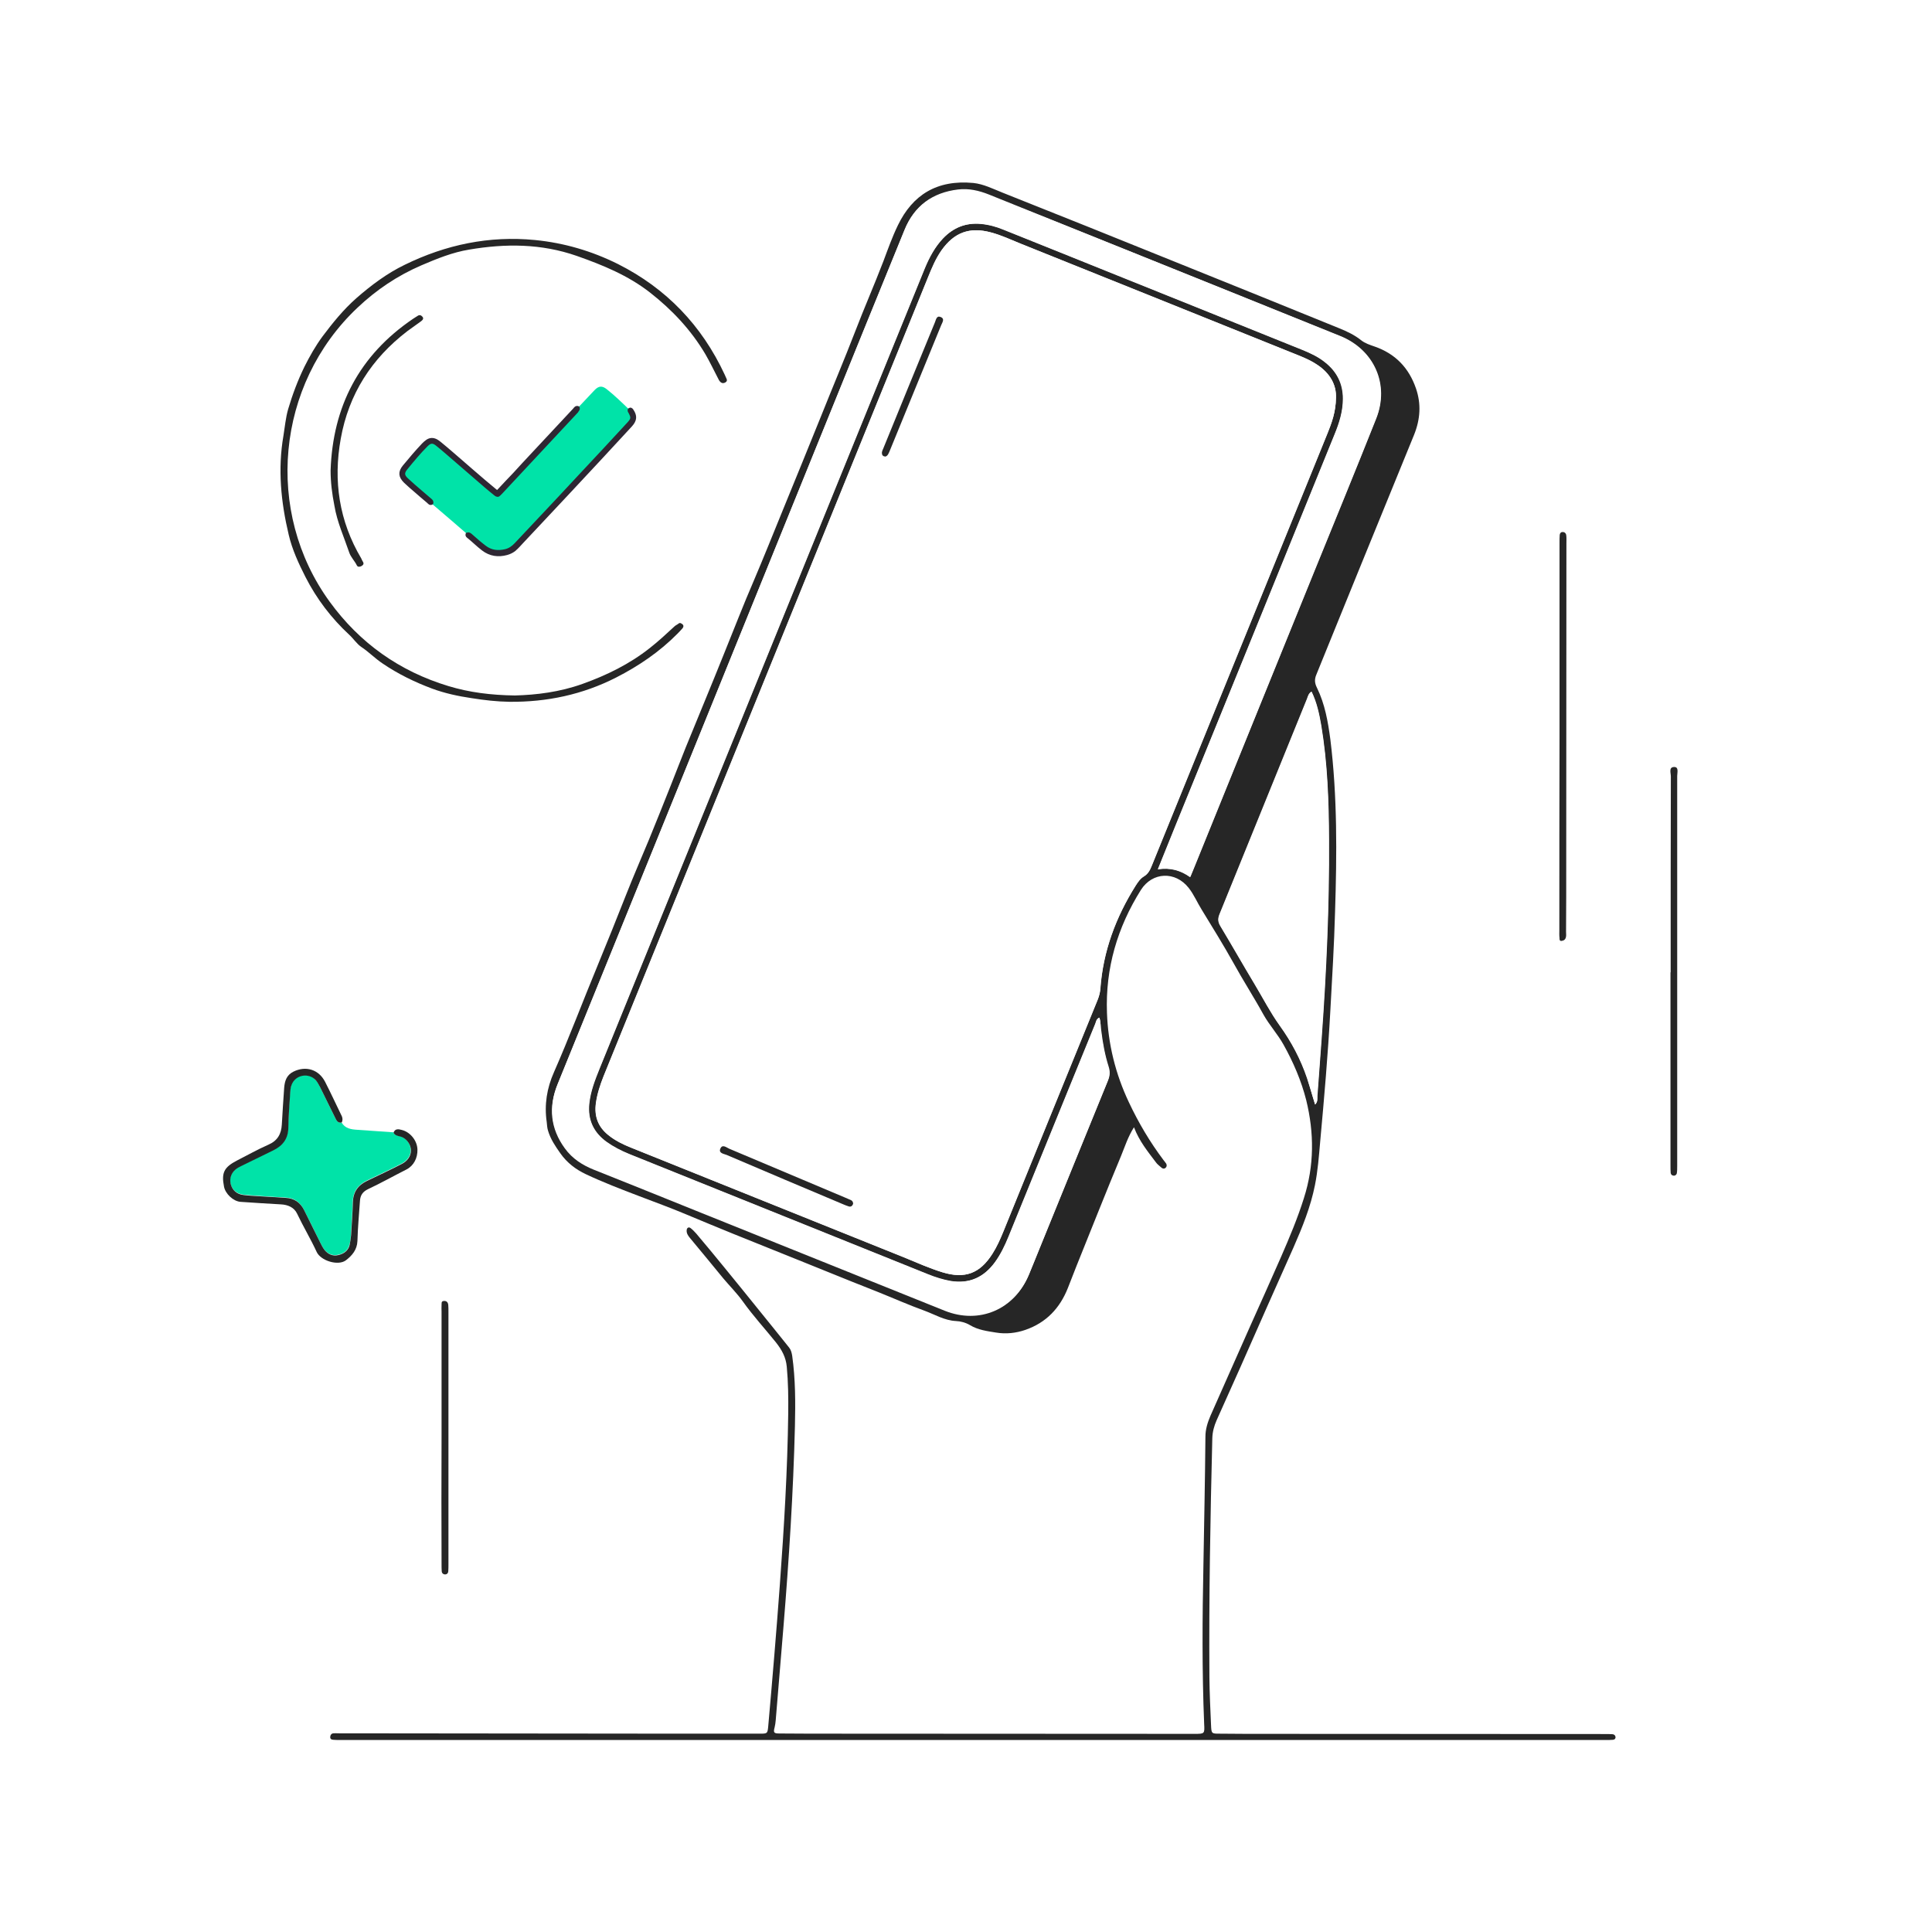 <svg width="382" height="382" viewBox="0 0 382 382" fill="none" xmlns="http://www.w3.org/2000/svg">
<rect width="382" height="382" fill="white"/>
<g clip-path="url(#clip0)">
<path d="M224.214 222.885C222.995 224.813 222.422 226.705 221.669 228.526C218.658 235.739 215.79 243.023 212.85 250.307C212.277 251.771 211.703 253.235 211.129 254.699C209.552 258.662 206.863 261.519 202.741 262.947C200.876 263.59 198.905 263.804 196.969 263.483C195.212 263.197 193.42 262.983 191.807 262.019C190.982 261.519 189.942 261.233 189.01 261.197C186.752 261.09 184.852 259.912 182.808 259.162C179.654 258.02 176.607 256.663 173.488 255.413C171.767 254.735 170.082 254.056 168.361 253.378C165.242 252.128 162.159 250.878 159.076 249.629C154.344 247.736 149.612 245.808 144.88 243.916C141.797 242.666 138.714 241.381 135.631 240.095C132.584 238.81 129.429 237.667 126.346 236.489C122.797 235.132 119.248 233.775 115.842 232.168C113.87 231.24 112.114 229.919 110.787 228.026C109.783 226.598 108.851 225.241 108.349 223.527C108.17 222.956 108.17 222.421 108.099 221.849C107.597 218.421 108.134 215.136 109.532 211.994C112.58 205.067 115.233 197.962 118.136 190.963C120.072 186.286 121.936 181.608 123.801 176.895C125.234 173.253 126.812 169.647 128.318 166.005C129.787 162.434 131.221 158.828 132.655 155.221C133.659 152.722 134.591 150.223 135.595 147.759C136.814 144.76 138.069 141.76 139.287 138.761C140.614 135.547 141.904 132.369 143.195 129.156C145.131 124.407 146.959 119.622 149.003 114.909C151.01 110.196 152.91 105.447 154.846 100.698C157.355 94.521 159.901 88.379 162.374 82.202C164.597 76.632 166.927 71.133 169.078 65.563C170.871 60.886 172.878 56.315 174.671 51.638C175.567 49.245 176.427 46.818 177.539 44.532C180.442 38.534 185.246 35.499 192.452 36.177C194.495 36.391 196.359 37.355 198.259 38.105C209.767 42.676 221.239 47.282 232.711 51.923C243.43 56.244 254.149 60.564 264.832 64.921C266.337 65.528 267.843 66.242 269.134 67.277C269.886 67.884 270.89 68.206 271.822 68.527C275.909 69.955 278.562 72.74 279.96 76.775C281.036 79.881 280.82 82.916 279.602 85.951C275.909 94.985 272.217 104.019 268.524 113.088C265.764 119.837 263.039 126.621 260.279 133.369C259.884 134.298 259.92 135.047 260.386 135.976C261.964 139.189 262.573 142.689 263.039 146.188C264.437 157.507 264.33 168.897 263.971 180.287C263.792 186.821 263.398 193.32 263.039 199.818C262.573 208.459 261.82 217.1 261.032 225.706C260.781 228.598 260.566 231.49 259.992 234.346C259.132 238.631 257.518 242.63 255.762 246.629C252.249 254.485 248.771 262.34 245.294 270.231C243.716 273.766 242.139 277.265 240.562 280.8C240.06 281.943 239.737 283.085 239.701 284.371C239.307 300.153 239.02 315.899 239.128 331.681C239.164 334.824 239.307 337.966 239.45 341.108C239.522 342.786 239.558 342.786 241.171 342.786C242.892 342.786 244.613 342.822 246.333 342.822C269.958 342.822 293.583 342.858 317.243 342.858C317.781 342.858 318.319 342.857 318.856 342.893C319.179 342.929 319.394 343.143 319.43 343.465C319.43 343.822 319.179 344 318.856 344C318.426 344.036 318.032 344.036 317.602 344.036C234.145 344.036 150.687 344.036 67.23 344.036C66.8 344.036 66.406 344.036 65.976 344C65.617 343.964 65.259 343.929 65.294 343.393C65.33 343 65.545 342.75 65.94 342.715C66.227 342.679 66.549 342.715 66.836 342.715C89.708 342.75 112.544 342.75 135.416 342.786C140.363 342.786 145.31 342.786 150.221 342.786C151.763 342.786 151.763 342.75 151.906 341.215C152.731 331.896 153.52 322.541 154.201 313.221C155.025 301.974 155.706 290.726 155.85 279.479C155.886 276.408 155.85 273.302 155.563 270.231C155.384 268.339 154.595 266.91 153.412 265.411C151.261 262.733 148.895 260.162 146.887 257.341C145.74 255.734 144.306 254.306 143.016 252.771C140.829 250.093 138.642 247.451 136.419 244.773C136.025 244.308 135.702 243.809 135.774 243.202C135.81 242.809 136.133 242.523 136.527 242.809C136.957 243.13 137.316 243.523 137.674 243.916C139.502 246.094 141.331 248.272 143.123 250.486C145.561 253.449 147.963 256.449 150.365 259.412C152.265 261.733 154.129 264.09 156.029 266.446C156.423 266.946 156.531 267.482 156.638 268.089C157.284 272.695 157.284 277.301 157.176 281.943C156.854 295.154 155.993 308.365 154.918 321.541C154.416 327.754 153.878 333.931 153.376 340.144C153.34 340.608 153.269 341.072 153.161 341.536C152.874 342.608 153.018 342.75 154.165 342.75C157.929 342.786 161.657 342.786 165.422 342.786C189.01 342.786 212.563 342.822 236.152 342.822C238.196 342.822 238.196 342.822 238.088 340.822C237.658 330.325 237.73 319.827 237.945 309.329C238.088 300.903 238.267 292.512 238.339 284.085C238.339 282.585 238.769 281.264 239.343 279.908C242.031 273.909 244.648 267.875 247.337 261.876C249.345 257.448 251.316 252.985 253.288 248.522C254.937 244.737 256.55 240.916 257.805 236.917C259.884 230.419 259.849 223.992 258.271 217.529C257.303 213.708 255.726 210.03 253.79 206.567C252.643 204.496 250.994 202.711 249.811 200.604C247.911 197.141 245.76 193.82 243.86 190.356C241.888 186.821 239.737 183.358 237.622 179.894C236.726 178.466 236.08 176.895 235.041 175.574C232.388 172.182 227.835 172.396 225.577 175.967C220.916 183.394 218.55 191.463 218.873 200.247C219.088 206.424 220.558 212.351 223.211 217.957C225.111 221.992 227.369 225.813 230.058 229.383C230.237 229.633 230.452 229.847 230.596 230.097C230.739 230.383 230.703 230.704 230.452 230.919C230.201 231.133 229.914 231.097 229.663 230.883C229.269 230.526 228.803 230.204 228.516 229.776C226.939 227.669 225.254 225.634 224.214 222.885ZM264.15 78.667C264.258 76.061 262.932 73.811 260.494 72.169C259.418 71.455 258.235 70.883 257.016 70.384C238.59 62.992 220.199 55.566 201.773 48.174C199.837 47.389 197.973 46.496 195.929 45.961C191.735 44.818 188.652 45.961 186.142 49.495C184.959 51.174 184.207 53.03 183.454 54.887C174.993 75.704 166.569 96.485 158.108 117.301C145.167 149.151 132.261 180.966 119.319 212.816C118.638 214.529 118.065 216.279 117.814 218.1C117.455 220.671 118.208 222.778 120.251 224.42C121.614 225.527 123.155 226.277 124.768 226.919C142.729 234.132 160.689 241.381 178.686 248.593C181.231 249.629 183.705 250.736 186.322 251.557C190.767 252.914 193.742 251.807 196.216 247.879C197.076 246.522 197.722 245.058 198.331 243.594C204.569 228.276 210.771 212.958 217.009 197.676C217.295 196.962 217.511 196.212 217.546 195.462C218.084 188.107 220.594 181.394 224.501 175.146C224.931 174.431 225.433 173.717 226.15 173.289C227.046 172.753 227.405 171.932 227.763 171.039C234.324 154.9 240.884 138.761 247.445 122.622C252.428 110.339 257.447 98.02 262.43 85.737C263.326 83.595 264.115 81.417 264.15 78.667ZM217.367 201.211C216.758 201.497 216.722 201.997 216.543 202.425C214.75 206.817 212.958 211.209 211.165 215.601C207.222 225.241 203.314 234.918 199.371 244.558C198.654 246.308 197.829 248.022 196.718 249.557C194.531 252.557 191.663 253.913 187.899 253.306C186.358 253.056 184.888 252.592 183.454 251.985C163.737 244.058 144.02 236.132 124.267 228.169C122.725 227.562 121.219 226.812 119.893 225.813C117.312 223.956 116.165 221.456 116.451 218.279C116.702 215.815 117.563 213.565 118.495 211.316C126.023 192.82 133.516 174.324 141.044 155.828C150.938 131.513 160.797 107.197 170.691 82.881C174.742 72.954 178.757 62.992 182.808 53.066C183.669 50.924 184.78 48.888 186.393 47.175C188.437 44.996 190.946 43.997 193.922 44.282C195.463 44.425 196.969 44.818 198.403 45.425C205.895 48.424 213.388 51.424 220.88 54.459C233.069 59.35 245.258 64.242 257.447 69.169C259.06 69.812 260.601 70.526 261.964 71.633C264.33 73.49 265.513 75.882 265.513 78.846C265.513 81.31 264.796 83.631 263.864 85.88C259.06 97.734 254.22 109.589 249.416 121.443C243.788 135.333 238.124 149.223 232.46 163.113C231.313 165.969 230.165 168.79 228.911 171.896C231.384 171.503 233.428 172.11 235.292 173.432C235.65 172.575 235.937 171.932 236.188 171.254C244.039 151.936 251.89 132.619 259.705 113.267C263.828 103.126 268.022 92.986 272.037 82.809C274.726 76.061 271.643 69.205 264.903 66.456C252.033 61.207 239.056 55.994 226.114 50.781C215.933 46.675 205.716 42.568 195.535 38.462C193.563 37.677 191.556 37.212 189.441 37.462C184.386 38.069 180.801 40.676 178.901 45.353C173.846 57.708 168.863 70.062 163.844 82.381C155.348 103.34 146.816 124.336 138.319 145.295C131.329 162.47 124.374 179.645 117.383 196.855C115.017 202.675 112.651 208.495 110.285 214.315C108.457 218.778 108.887 223.028 111.755 226.919C113.225 228.955 115.268 230.24 117.563 231.169C124.302 233.847 131.006 236.56 137.746 239.274C154.129 245.88 170.476 252.485 186.859 259.019C193.707 261.769 200.626 258.769 203.458 251.985C204.175 250.236 204.892 248.486 205.609 246.701C210.09 235.668 214.571 224.634 219.088 213.601C219.482 212.673 219.518 211.851 219.195 210.852C218.479 208.602 218.048 206.246 217.762 203.889C217.582 203.068 217.69 202.139 217.367 201.211ZM260.028 218.386C260.601 217.85 260.458 217.243 260.494 216.672C260.781 212.78 261.067 208.888 261.354 204.96C262.286 191.999 262.86 179.037 262.788 166.076C262.752 158.471 262.501 150.901 261.247 143.403C260.852 141.153 260.386 138.904 259.347 136.761C258.773 137.118 258.666 137.654 258.486 138.154C252.715 152.365 246.979 166.576 241.171 180.787C240.813 181.644 240.848 182.287 241.35 183.108C243.645 186.929 245.831 190.785 248.126 194.605C249.775 197.355 251.209 200.211 253.109 202.818C255.403 206.031 257.232 209.459 258.486 213.173C258.988 214.887 259.454 216.6 260.028 218.386Z" fill="#262626"/>
<path d="M67.553 221.956C68.234 223.135 69.417 223.313 70.636 223.385C73.002 223.563 75.368 223.706 77.77 223.884C77.985 224.384 78.451 224.491 78.917 224.599C79.455 224.741 79.921 224.956 80.315 225.348C81.785 226.848 81.391 229.062 79.419 230.062C77.161 231.24 74.831 232.311 72.536 233.418C70.779 234.275 69.812 235.596 69.74 237.596C69.668 239.774 69.525 241.952 69.381 244.166C69.346 244.808 69.274 245.487 69.095 246.094C68.808 247.236 67.947 247.879 66.836 248.093C65.725 248.343 64.829 247.915 64.147 247.093C63.789 246.629 63.502 246.094 63.251 245.558C62.212 243.451 61.172 241.309 60.096 239.202C59.344 237.703 58.161 236.846 56.44 236.774C54.719 236.703 52.998 236.56 51.278 236.453C50.202 236.382 49.127 236.31 48.087 236.203C46.761 236.025 45.864 235.203 45.578 234.025C45.291 232.775 45.828 231.597 46.976 230.847C47.334 230.633 47.728 230.454 48.087 230.276C50.059 229.312 52.03 228.348 54.002 227.384C55.902 226.491 56.906 225.063 56.977 222.92C57.013 220.671 57.193 218.421 57.336 216.172C57.372 215.601 57.444 214.994 57.623 214.422C58.376 212.423 60.993 211.923 62.427 213.53C62.785 213.922 63.036 214.422 63.251 214.886C64.219 216.85 65.187 218.814 66.155 220.778C66.478 221.421 66.693 222.099 67.553 221.956Z" fill="#00E3A8"/>
<path d="M101.789 137.511C106.055 137.404 110.68 136.833 115.161 135.226C119.965 133.512 124.482 131.298 128.497 128.12C130.182 126.799 131.759 125.335 133.337 123.871C133.588 123.621 133.91 123.514 134.161 123.3C134.448 123.05 134.735 123.264 134.95 123.443C135.201 123.657 135.165 123.979 134.95 124.228C134.627 124.586 134.305 124.943 133.982 125.264C130.433 128.87 126.274 131.691 121.793 133.976C115.197 137.333 108.135 138.832 100.75 138.761C98.24 138.725 95.767 138.44 93.293 138.047C90.604 137.654 87.951 137.083 85.442 136.154C82.001 134.869 78.702 133.262 75.655 131.191C74.15 130.191 72.931 128.906 71.425 127.906C70.529 127.299 69.883 126.264 69.059 125.514C65.51 122.229 62.606 118.408 60.419 114.124C59.057 111.446 57.766 108.661 57.085 105.733C55.544 99.27 54.898 92.736 56.046 86.13C56.333 84.38 56.476 82.631 56.978 80.881C57.838 77.989 58.878 75.204 60.204 72.49C61.244 70.419 62.391 68.384 63.789 66.492C65.797 63.814 67.912 61.207 70.457 58.958C73.397 56.387 76.552 54.03 80.029 52.352C88.131 48.389 96.699 46.568 105.804 47.46C111.576 48.031 117.025 49.638 122.188 52.209C131.759 57.029 138.75 64.349 143.267 74.025C143.303 74.133 143.375 74.24 143.41 74.347C143.554 74.775 144.02 75.24 143.446 75.597C142.765 76.025 142.299 75.49 142.048 74.954C141.188 73.311 140.399 71.633 139.467 70.026C136.635 65.242 132.907 61.278 128.533 57.851C124.195 54.459 119.212 52.423 114.05 50.602C106.988 48.139 99.925 48.139 92.755 49.353C89.493 49.888 86.41 51.138 83.327 52.459C78.595 54.494 74.4 57.315 70.672 60.85C54.576 76.025 52.246 101.198 65.187 118.98C71.138 127.156 78.989 132.727 88.668 135.654C92.791 136.904 97.021 137.44 101.789 137.511Z" fill="#262626"/>
<path d="M67.553 221.956C66.693 222.099 66.478 221.421 66.191 220.85C65.223 218.886 64.255 216.922 63.287 214.958C63.036 214.494 62.785 213.994 62.462 213.601C61.029 212.03 58.412 212.494 57.659 214.494C57.444 215.029 57.408 215.636 57.372 216.243C57.228 218.493 57.049 220.742 57.013 222.992C56.978 225.134 55.938 226.527 54.038 227.455C52.066 228.419 50.094 229.383 48.123 230.347C47.764 230.526 47.37 230.704 47.011 230.919C45.828 231.633 45.327 232.847 45.613 234.097C45.9 235.275 46.796 236.132 48.123 236.275C49.198 236.417 50.238 236.453 51.313 236.525C53.034 236.632 54.755 236.739 56.476 236.846C58.197 236.917 59.38 237.774 60.132 239.274C61.208 241.381 62.212 243.523 63.287 245.63C63.538 246.165 63.825 246.701 64.183 247.165C64.864 247.986 65.761 248.415 66.872 248.165C67.983 247.915 68.844 247.308 69.13 246.165C69.274 245.523 69.346 244.88 69.417 244.237C69.561 242.059 69.704 239.881 69.776 237.667C69.847 235.668 70.78 234.347 72.572 233.49C74.866 232.383 77.197 231.311 79.455 230.133C81.463 229.098 81.821 226.92 80.351 225.42C79.957 225.027 79.491 224.777 78.953 224.67C78.487 224.563 78.021 224.42 77.806 223.956C78.129 223.099 78.81 223.242 79.455 223.42C81.068 223.813 82.502 225.491 82.538 227.312C82.574 228.955 81.821 230.49 80.351 231.24C77.806 232.526 75.332 233.918 72.751 235.132C71.712 235.632 71.246 236.346 71.174 237.417C70.995 240.06 70.744 242.737 70.672 245.38C70.6 247.129 69.597 248.272 68.378 249.2C66.836 250.343 63.395 249.272 62.606 247.522C61.423 244.951 59.953 242.523 58.734 239.952C58.161 238.738 56.942 238.203 55.544 238.131C52.891 237.989 50.202 237.81 47.549 237.631C46.115 237.524 44.538 236.025 44.287 234.596C43.749 231.847 44.323 230.776 46.868 229.455C48.911 228.419 50.919 227.277 53.034 226.348C54.862 225.563 55.615 224.242 55.723 222.349C55.866 219.921 56.01 217.493 56.189 215.065C56.297 213.744 56.655 212.566 58.017 211.887C60.491 210.673 63.036 211.459 64.291 213.923C65.438 216.172 66.478 218.422 67.589 220.707C67.732 221.064 67.804 221.492 67.553 221.956Z" fill="#262626"/>
<path d="M308.353 145.795C308.353 132.977 308.353 120.194 308.353 107.375C308.353 106.84 308.353 106.304 308.389 105.769C308.425 105.447 308.604 105.197 308.927 105.197C309.321 105.162 309.608 105.411 309.679 105.804C309.751 106.34 309.715 106.875 309.715 107.411C309.715 128.442 309.679 149.509 309.679 170.54C309.679 175.11 309.679 179.68 309.643 184.215C309.643 184.679 309.751 185.143 309.5 185.608C309.321 185.929 309.07 185.965 308.783 186.036C308.317 186.107 308.353 185.679 308.353 185.465C308.281 184.929 308.317 184.394 308.317 183.858C308.317 171.182 308.317 158.471 308.353 145.795Z" fill="#262626"/>
<path d="M330.328 192.249C330.328 179.323 330.328 166.433 330.364 153.508C330.364 152.829 329.898 151.651 331.045 151.651C331.977 151.651 331.619 152.793 331.619 153.436C331.619 179.145 331.619 204.853 331.619 230.562C331.619 231.026 331.619 231.526 331.547 231.99C331.475 232.275 331.225 232.49 330.902 232.454C330.579 232.418 330.364 232.24 330.328 231.883C330.292 231.418 330.292 230.919 330.292 230.454C330.292 217.707 330.292 204.996 330.292 192.249H330.328Z" fill="#262626"/>
<path d="M65.366 93.022C65.796 80.346 71.03 70.241 81.678 63.028C81.964 62.814 82.287 62.671 82.574 62.457C82.932 62.207 83.255 62.314 83.506 62.6C83.864 62.993 83.542 63.278 83.291 63.492C82.395 64.171 81.463 64.778 80.566 65.456C73.468 70.884 68.951 77.918 67.374 86.737C65.868 95.093 67.051 103.019 71.425 110.41C71.532 110.625 71.604 110.839 71.747 111.053C72.034 111.482 71.783 111.732 71.496 111.91C71.174 112.089 70.744 112.16 70.564 111.803C70.134 110.91 69.381 110.196 69.059 109.268C68.019 106.197 66.657 103.233 66.119 99.984C65.653 97.628 65.366 95.342 65.366 93.022Z" fill="#262626"/>
<path d="M87.306 284.014C87.306 275.765 87.306 267.553 87.306 259.305C87.306 258.876 87.27 258.484 87.306 258.055C87.342 257.734 87.199 257.305 87.701 257.234C88.274 257.163 88.597 257.484 88.633 258.055C88.668 258.484 88.668 258.876 88.668 259.305C88.668 275.944 88.668 292.619 88.668 309.258C88.668 309.722 88.668 310.222 88.633 310.686C88.597 311.079 88.346 311.329 87.916 311.293C87.593 311.257 87.378 311.043 87.342 310.722C87.306 310.258 87.306 309.758 87.306 309.294C87.27 300.831 87.27 292.44 87.306 284.014Z" fill="#262626"/>
<path d="M264.151 78.668C264.115 81.417 263.326 83.595 262.466 85.737C257.483 98.02 252.464 110.339 247.481 122.622C240.92 138.761 234.36 154.9 227.799 171.039C227.441 171.932 227.082 172.753 226.186 173.289C225.469 173.717 225.003 174.431 224.537 175.146C220.63 181.358 218.12 188.071 217.582 195.462C217.511 196.248 217.331 196.962 217.045 197.676C210.807 212.994 204.569 228.276 198.367 243.594C197.758 245.094 197.112 246.522 196.252 247.879C193.778 251.807 190.803 252.914 186.358 251.557C183.741 250.771 181.231 249.629 178.722 248.593C160.761 241.381 142.801 234.132 124.804 226.92C123.191 226.277 121.65 225.527 120.287 224.42C118.244 222.778 117.491 220.671 117.85 218.1C118.101 216.279 118.674 214.53 119.355 212.816C132.297 180.966 145.203 149.152 158.144 117.302C166.605 96.485 175.029 75.704 183.49 54.887C184.243 53.031 185.031 51.174 186.178 49.495C188.688 45.925 191.735 44.818 195.965 45.961C197.973 46.496 199.873 47.389 201.809 48.174C220.235 55.566 238.626 62.957 257.052 70.384C258.271 70.884 259.454 71.419 260.53 72.169C262.968 73.811 264.258 76.061 264.151 78.668ZM175.065 90.272C175.567 90.129 175.71 89.594 175.89 89.094C179.26 80.846 182.665 72.562 186.035 64.314C186.25 63.778 186.86 62.992 185.927 62.635C185.139 62.35 185.031 63.207 184.816 63.707C181.41 71.955 178.041 80.239 174.671 88.487C174.527 88.879 174.276 89.237 174.348 89.665C174.42 90.058 174.599 90.236 175.065 90.272ZM168.684 238.024C168.72 237.703 168.541 237.453 168.254 237.31C167.895 237.132 167.501 236.989 167.107 236.81C159.471 233.561 151.835 230.347 144.163 227.134C143.589 226.884 142.765 226.134 142.371 227.17C142.048 228.026 143.088 228.098 143.625 228.348C151.333 231.633 159.005 234.882 166.712 238.131C167.107 238.31 167.465 238.488 167.859 238.56C168.254 238.631 168.541 238.417 168.684 238.024Z" fill="white"/>
<path d="M217.367 201.211C217.69 202.14 217.582 203.104 217.69 204.032C218.013 206.389 218.407 208.71 219.124 210.995C219.447 211.959 219.375 212.78 219.016 213.744C214.499 224.777 210.054 235.811 205.537 246.844C204.82 248.593 204.139 250.379 203.386 252.128C200.554 258.912 193.635 261.912 186.788 259.162C170.405 252.592 154.057 245.987 137.674 239.417C130.935 236.703 124.231 233.989 117.491 231.312C115.161 230.383 113.153 229.098 111.684 227.062C108.816 223.135 108.421 218.922 110.214 214.458C112.58 208.638 114.946 202.818 117.312 196.998C124.303 179.823 131.257 162.649 138.248 145.438C146.744 124.479 155.276 103.483 163.773 82.524C168.792 70.169 173.775 57.815 178.829 45.496C180.765 40.783 184.35 38.212 189.369 37.605C191.484 37.355 193.492 37.82 195.463 38.605C205.716 42.569 215.933 46.675 226.115 50.781C239.056 55.994 252.034 61.207 264.975 66.42C271.715 69.134 274.798 76.025 272.109 82.774C268.058 92.95 263.9 103.091 259.777 113.231C251.926 132.548 244.075 151.865 236.26 171.218C236.009 171.861 235.722 172.539 235.364 173.396C233.464 172.075 231.42 171.468 228.983 171.861C230.237 168.754 231.384 165.898 232.532 163.077C238.16 149.187 243.824 135.298 249.488 121.408C254.292 109.553 259.132 97.699 263.936 85.844C264.868 83.595 265.585 81.274 265.585 78.81C265.585 75.811 264.366 73.419 262.036 71.598C260.673 70.527 259.096 69.812 257.519 69.134C245.33 64.242 233.141 59.35 220.952 54.423C213.46 51.424 205.967 48.425 198.475 45.389C197.041 44.818 195.571 44.39 193.994 44.247C190.982 43.997 188.509 44.997 186.465 47.139C184.852 48.853 183.777 50.888 182.88 53.031C178.829 62.957 174.814 72.883 170.763 82.845C160.869 107.161 151.01 131.477 141.116 155.793C133.588 174.289 126.095 192.785 118.567 211.28C117.67 213.53 116.774 215.779 116.523 218.243C116.201 221.421 117.384 223.92 119.965 225.777C121.327 226.741 122.797 227.491 124.338 228.134C144.056 236.06 163.808 244.023 183.526 251.95C184.96 252.521 186.429 252.985 187.971 253.271C191.735 253.878 194.603 252.521 196.79 249.522C197.901 247.986 198.726 246.272 199.443 244.523C203.386 234.882 207.294 225.206 211.237 215.565C213.03 211.173 214.822 206.781 216.615 202.39C216.722 201.997 216.758 201.461 217.367 201.211Z" fill="white"/>
<path d="M260.028 218.386C259.49 216.6 258.989 214.886 258.415 213.172C257.16 209.459 255.332 205.996 253.038 202.818C251.173 200.211 249.704 197.355 248.055 194.605C245.76 190.785 243.573 186.928 241.279 183.108C240.813 182.322 240.741 181.68 241.1 180.787C246.871 166.576 252.643 152.365 258.415 138.154C258.594 137.69 258.702 137.118 259.275 136.761C260.315 138.904 260.817 141.153 261.175 143.403C262.466 150.901 262.681 158.471 262.717 166.076C262.789 179.073 262.215 192.034 261.283 204.96C260.996 208.852 260.745 212.744 260.423 216.672C260.423 217.243 260.566 217.85 260.028 218.386Z" fill="white"/>
<path d="M175.065 90.272C174.599 90.236 174.42 90.022 174.384 89.701C174.313 89.272 174.563 88.915 174.707 88.522C178.077 80.274 181.446 71.99 184.852 63.742C185.067 63.242 185.175 62.35 185.964 62.671C186.896 63.028 186.286 63.778 186.071 64.349C182.701 72.597 179.296 80.881 175.926 89.129C175.711 89.594 175.567 90.129 175.065 90.272Z" fill="#262626"/>
<path d="M168.684 238.024C168.541 238.417 168.29 238.631 167.895 238.559C167.501 238.452 167.107 238.274 166.748 238.131C159.041 234.882 151.333 231.632 143.661 228.348C143.124 228.133 142.084 228.026 142.407 227.169C142.801 226.134 143.625 226.884 144.199 227.134C151.835 230.347 159.507 233.596 167.143 236.81C167.537 236.988 167.895 237.131 168.29 237.31C168.541 237.453 168.684 237.667 168.684 238.024Z" fill="#262626"/>
<path d="M114.3 80.595C115.376 79.453 116.487 78.274 117.563 77.132C118.387 76.275 119.068 76.239 119.964 76.953C121.542 78.203 122.976 79.596 124.41 80.988C124.338 81.238 124.481 81.417 124.589 81.595C125.091 82.559 125.055 82.845 124.338 83.666C121.076 87.201 117.814 90.736 114.515 94.235C112.078 96.842 109.676 99.448 107.238 102.019C105.481 103.876 103.725 105.768 101.968 107.625C101.395 108.232 100.785 108.66 99.961 108.875C98.455 109.232 97.093 109.089 95.838 108.125C95.408 107.768 94.942 107.446 94.547 107.089C94.045 106.661 93.579 106.232 93.078 105.804C92.862 105.625 92.647 105.483 92.361 105.59C90.03 103.59 87.7 101.555 85.334 99.555C85.442 99.234 85.227 99.055 85.011 98.877C84.33 98.306 83.649 97.699 82.968 97.127C82.108 96.377 81.247 95.663 80.423 94.878C79.598 94.128 79.562 93.521 80.279 92.664C81.57 91.093 82.861 89.522 84.294 88.094C85.047 87.344 85.585 87.308 86.41 87.987C87.019 88.486 87.593 88.951 88.202 89.486C90.819 91.736 93.436 94.021 96.053 96.27C96.662 96.806 97.308 97.306 97.953 97.841C98.24 98.056 98.455 98.091 98.706 97.806C98.778 97.699 98.885 97.627 98.957 97.556C101.466 94.878 103.976 92.164 106.485 89.486C108.995 86.808 111.504 84.095 114.014 81.417C114.157 81.095 114.444 80.952 114.3 80.595Z" fill="#00E3A8"/>
<path d="M114.3 80.596C113.906 80.453 113.727 80.774 113.548 80.988C110.214 84.559 106.88 88.129 103.546 91.7C103.366 91.914 102.004 93.378 101.681 93.735C100.678 94.771 99.71 95.806 98.742 96.842C98.312 97.306 98.312 97.306 97.846 96.913C94.978 94.557 92.181 92.057 89.349 89.629C88.561 88.951 87.808 88.308 87.019 87.665C86.768 87.451 86.517 87.272 86.266 87.13C85.657 86.808 85.047 86.808 84.474 87.201C84.151 87.415 83.9 87.665 83.649 87.915C82.323 89.308 81.104 90.772 79.885 92.236C78.989 93.343 79.061 94.2 80.1 95.235C80.746 95.842 81.427 96.449 82.108 97.02C82.968 97.77 83.829 98.52 84.689 99.234C84.868 99.413 85.047 99.663 85.37 99.484C85.478 99.163 85.263 98.984 85.047 98.806C84.366 98.234 83.685 97.627 83.004 97.056C82.144 96.306 81.283 95.592 80.459 94.806C79.634 94.057 79.598 93.45 80.315 92.593C81.606 91.022 82.896 89.451 84.33 88.022C85.083 87.272 85.621 87.237 86.445 87.915C87.055 88.415 87.629 88.879 88.238 89.415C90.855 91.664 93.472 93.95 96.089 96.199C96.698 96.735 97.344 97.234 97.989 97.77C98.276 97.984 98.491 98.02 98.742 97.734C98.814 97.627 98.921 97.556 98.993 97.484C101.502 94.806 104.012 92.093 106.521 89.415C109.031 86.737 111.54 84.023 114.049 81.345C114.157 81.095 114.444 80.953 114.3 80.596Z" fill="#2E2733" stroke="#2E2733" stroke-width="0.6" stroke-miterlimit="10"/>
<path d="M124.983 81.167C124.84 80.917 124.661 80.809 124.41 80.988C124.338 81.238 124.481 81.416 124.589 81.595C125.091 82.559 125.055 82.845 124.338 83.666C121.076 87.201 117.813 90.736 114.515 94.235C112.078 96.842 109.676 99.448 107.238 102.019C105.481 103.876 103.725 105.768 101.968 107.625C101.395 108.232 100.785 108.66 99.96 108.875C98.455 109.232 97.093 109.089 95.838 108.125C95.408 107.768 94.942 107.446 94.547 107.089C94.045 106.661 93.579 106.232 93.078 105.804C92.862 105.625 92.647 105.483 92.361 105.59C92.289 105.804 92.361 105.947 92.54 106.09C93.543 106.875 94.44 107.803 95.479 108.589C96.913 109.696 98.527 109.91 100.211 109.446C100.713 109.303 101.179 109.089 101.574 108.803C101.61 108.767 101.681 108.732 101.717 108.696C101.717 108.696 101.753 108.696 101.753 108.66C101.789 108.625 101.789 108.625 101.825 108.589C102.111 108.375 102.936 107.482 103.187 107.196C106.234 103.947 109.281 100.698 112.329 97.449C116.487 93.021 120.61 88.558 124.732 84.094C125.664 83.059 125.7 82.238 124.983 81.167Z" fill="#2E2733" stroke="#2E2733" stroke-width="0.6" stroke-miterlimit="10"/>
</g>
<defs>
<clipPath id="clip0">
<rect width="294" height="315" fill="white" transform="translate(44 29)"/>
</clipPath>
</defs>
</svg>
